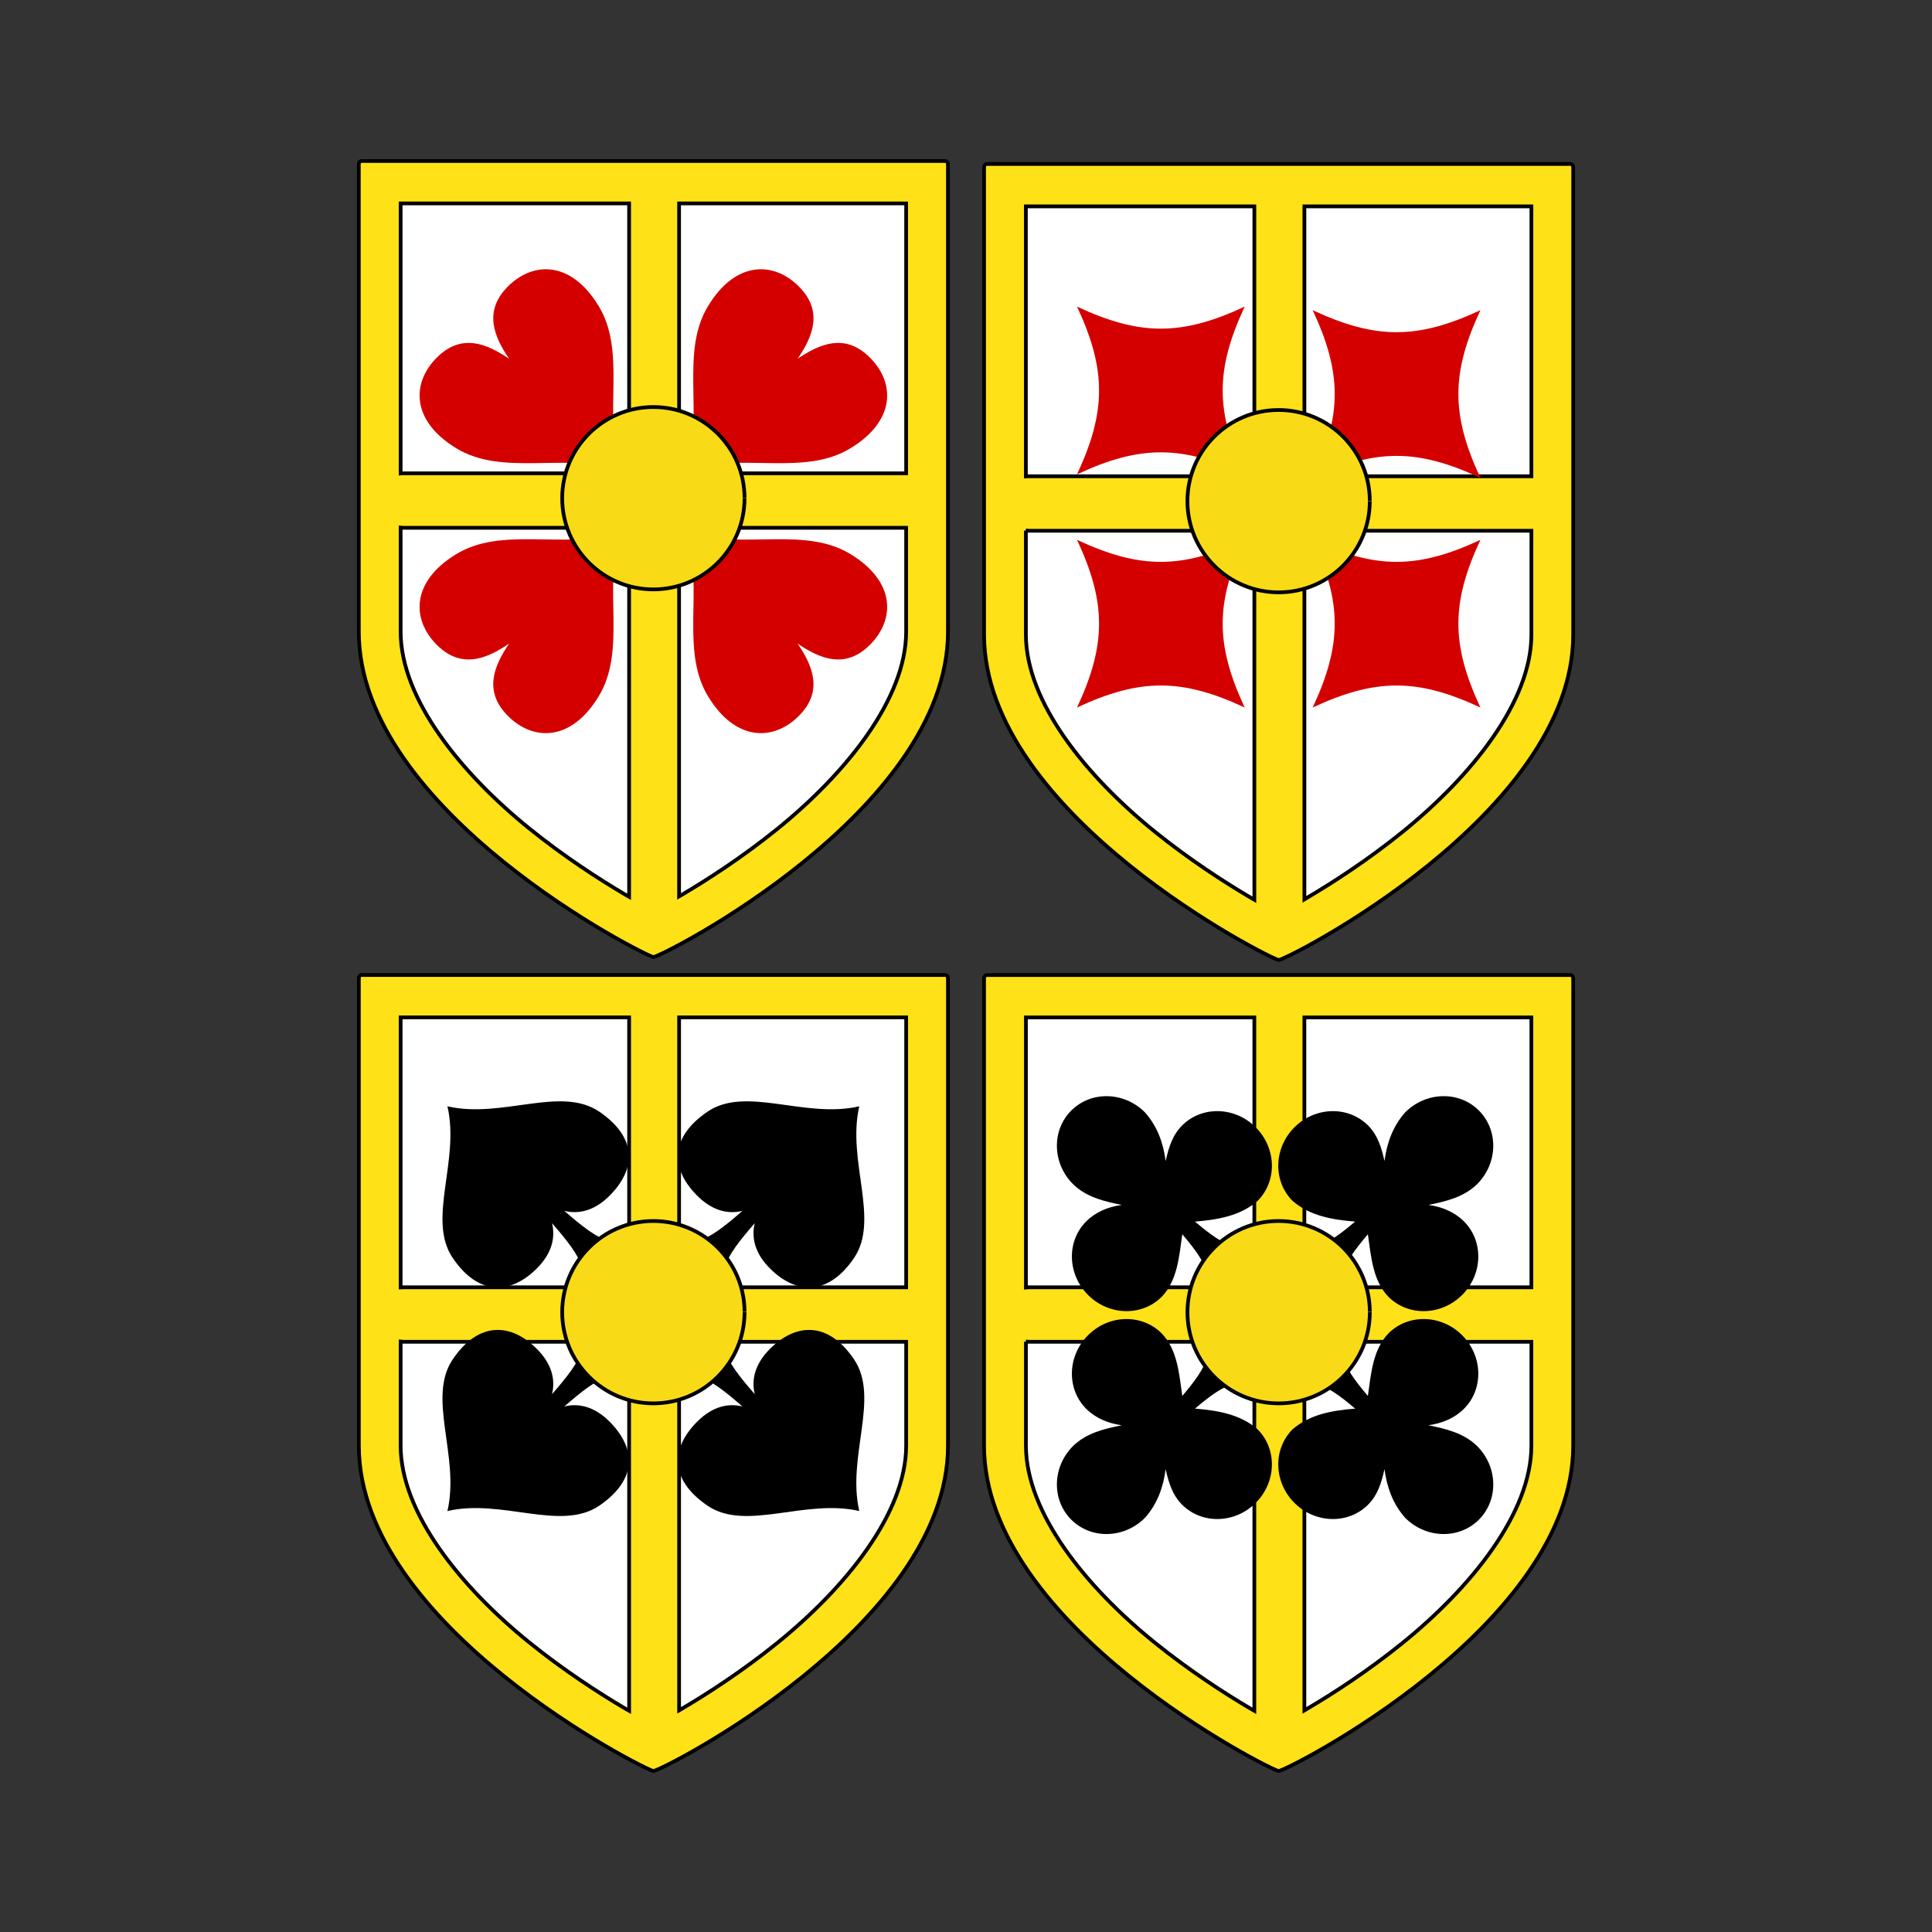 <svg:svg xmlns:dc="http://purl.org/dc/elements/1.1/" xmlns:ns2="http://creativecommons.org/ns#" xmlns:rdf="http://www.w3.org/1999/02/22-rdf-syntax-ns#" xmlns:svg="http://www.w3.org/2000/svg" height="325.884" id="svg2" version="1.0" viewBox="-60.209 -26.847 325.884 325.884" width="325.884">
  <svg:rect x="-60.209" y="-26.847" width="325.884" height="325.884" fill="#333333" stroke="none"/>
  <svg:g id="g14435" transform="translate(-58.362 -178.7)">
    <svg:g fill-rule="evenodd" id="g14431">
      <svg:path d="m59.161 179.01c-0.268 0-0.485 0.24-0.485 0.54v78.85c0 30.4 48.494 54.8 49.684 54.88s49.69-24.48 49.69-54.88v-78.85c0-0.3-0.22-0.54-0.49-0.54h-98.399z" fill="#fff" id="path12703" />
      <svg:path d="m59.161 179.01c-0.268 0-0.485 0.24-0.485 0.54v78.85c0 30.4 48.494 54.8 49.684 54.88s49.69-24.48 49.69-54.88v-78.85c0-0.3-0.22-0.54-0.49-0.54h-98.399zm6.571 7.15h38.538v45.53h-38.066c-0.16 0-0.317 0-0.472 0.02v-45.55zm46.968 0h38.3v45.53h-38.3v-45.53zm-46.968 54.69c0.155 0.02 0.312 0.03 0.472 0.03h38.066v62.25c-0.22-0.12-0.41-0.24-0.64-0.37-4.471-2.63-10.387-6.47-16.168-11.14-11.563-9.34-21.73-21.88-21.73-33.22v-17.55zm46.968 0.03h38.3v17.52c0 11.34-10.18 23.93-21.74 33.28-5.79 4.68-11.7 8.52-16.16 11.14-0.14 0.08-0.26 0.15-0.4 0.23v-62.17z" fill="#ffe117" id="path10990" stroke="#000" stroke-width=".629" />
    </svg:g>
    <svg:g fill="#d40000" id="g14422" transform="translate(.795 -3.013)">
      <svg:path d="m83.22 215.37c-2.493-3.69-4.386-7.99-0.184-12.19s10.597-4.41 15.284 3.28c4.69 7.68 0.876 17.68 3.46 27.47-9.788-2.58-19.785 1.23-27.473-3.46s-7.48-11.08-3.277-15.28c4.202-4.21 8.496-2.31 12.19 0.18z" id="path14405" />
      <svg:path d="m131.91 215.37c2.5-3.69 4.39-7.99 0.19-12.19s-10.6-4.41-15.29 3.28c-4.68 7.68-0.87 17.68-3.46 27.47 9.79-2.58 19.79 1.23 27.48-3.46 7.68-4.69 7.48-11.08 3.27-15.28-4.2-4.21-8.49-2.31-12.19 0.18z" id="path14416" />
      <svg:path d="m131.91 263.44c3.7 2.5 7.99 4.39 12.19 0.19 4.21-4.21 4.41-10.6-3.27-15.29-7.69-4.68-17.69-0.87-27.48-3.46 2.59 9.79-1.22 19.79 3.46 27.48 4.69 7.68 11.09 7.48 15.29 3.27 4.2-4.2 2.31-8.49-0.19-12.19z" id="path14418" />
      <svg:path d="m83.22 263.44c-3.694 2.5-7.988 4.39-12.19 0.19-4.203-4.21-4.411-10.6 3.277-15.29 7.688-4.68 17.685-0.87 27.473-3.46-2.584 9.79 1.23 19.79-3.46 27.48-4.687 7.68-11.082 7.48-15.284 3.27-4.202-4.2-2.309-8.49 0.184-12.19z" id="path14420" />
    </svg:g>
    <svg:path d="m123.74 235.89c0 8.49-6.88 15.37-15.37 15.38-8.486 0-15.375-6.87-15.388-15.36-0.014-8.49 6.854-15.38 15.348-15.4 8.49-0.02 15.39 6.84 15.41 15.33" fill="#f8db16" fill-rule="evenodd" id="path10998" stroke="#000" stroke-width=".629" />
  </svg:g>
  <svg:g id="g14490" transform="translate(-19.307 -162.42)">
    <svg:path d="m125.57 163.23c-0.27 0-0.48 0.24-0.48 0.54v78.85c0 30.4 48.49 54.8 49.68 54.88s49.69-24.48 49.69-54.88v-78.85c0-0.3-0.22-0.54-0.49-0.54h-98.4z" fill="#fff" fill-rule="evenodd" id="path14381" />
    <svg:path d="m125.57 163.23c-0.27 0-0.48 0.24-0.48 0.54v78.85c0 30.4 48.49 54.8 49.68 54.88s49.69-24.48 49.69-54.88v-78.85c0-0.3-0.22-0.54-0.49-0.54h-98.4zm6.57 7.15h38.54v45.53h-38.06c-0.16 0-0.32 0.01-0.48 0.02v-45.55zm46.98 0h38.29v45.53h-38.29v-45.53zm-46.98 54.69c0.16 0.02 0.32 0.03 0.48 0.03h38.06v62.25c-0.21-0.12-0.41-0.24-0.63-0.37-4.48-2.63-10.39-6.47-16.18-11.14-11.56-9.34-21.73-21.87-21.73-33.22v-17.55zm46.98 0.03h38.29v17.52c0 11.34-10.18 23.93-21.74 33.28-5.78 4.68-11.7 8.52-16.16 11.14-0.14 0.08-0.26 0.15-0.39 0.23v-62.17z" fill="#ffe117" fill-rule="evenodd" id="path14383" stroke="#000" stroke-width=".629" />
    <svg:g fill="#d40000" id="g14481" transform="translate(-174.17 -84.976)">
      <svg:path d="m354.69 272.87c10.61 4.95 17.68 4.95 28.29 0-4.95 10.61-4.95 17.68 0 28.29-10.61-4.95-17.68-4.95-28.29 0 4.95-10.61 4.95-17.68 0-28.29z" id="path14446" />
      <svg:path d="m314.94 311.61c10.6 4.95 17.67 4.95 28.28 0-4.95 10.6-4.95 17.67 0 28.28-10.61-4.95-17.68-4.95-28.28 0 4.95-10.61 4.95-17.68 0-28.28z" id="path14448" />
      <svg:path d="m314.94 272.27c10.6 4.95 17.67 4.95 28.28 0-4.95 10.61-4.95 17.68 0 28.29-10.61-4.95-17.68-4.95-28.28 0 4.95-10.61 4.95-17.68 0-28.29z" id="path14450" />
      <svg:path d="m354.69 311.61c10.61 4.95 17.68 4.95 28.29 0-4.95 10.6-4.95 17.67 0 28.28-10.61-4.95-17.68-4.95-28.29 0 4.95-10.61 4.95-17.68 0-28.28z" id="rect3462" />
    </svg:g>
    <svg:path d="m190.15 220.11c0 8.49-6.87 15.37-15.36 15.38s-15.38-6.87-15.4-15.36c-0.01-8.49 6.86-15.38 15.35-15.4s15.39 6.84 15.41 15.33" fill="#f8db16" fill-rule="evenodd" id="path14385" stroke="#000" stroke-width=".629" />
  </svg:g>
  <svg:g id="g14517" transform="translate(-198.9 -231.13)">
    <svg:path d="m199.7 368.74c-0.27 0-0.48 0.24-0.48 0.54v78.85c0 30.4 48.49 54.8 49.68 54.88s49.69-24.48 49.69-54.88v-78.85c0-0.3-0.22-0.54-0.49-0.54h-98.4z" fill="#fff" fill-rule="evenodd" id="path14373" />
    <svg:path d="m199.7 368.74c-0.27 0-0.48 0.24-0.48 0.54v78.85c0 30.4 48.49 54.8 49.68 54.88s49.69-24.48 49.69-54.88v-78.85c0-0.3-0.22-0.54-0.49-0.54h-98.4zm6.57 7.15h38.54v45.53h-38.07c-0.16 0-0.31 0.01-0.47 0.02v-45.55zm46.97 0h38.3v45.53h-38.3v-45.53zm-46.97 54.69c0.16 0.02 0.31 0.03 0.47 0.03h38.07v62.25c-0.22-0.12-0.41-0.24-0.64-0.37-4.47-2.63-10.39-6.47-16.17-11.14-11.56-9.34-21.73-21.87-21.73-33.22v-17.55zm46.97 0.03h38.3v17.52c0 11.34-10.18 23.93-21.74 33.28-5.79 4.68-11.7 8.52-16.16 11.14-0.14 0.08-0.26 0.15-0.4 0.23v-62.17z" fill="#ffe117" fill-rule="evenodd" id="path14375" stroke="#000" stroke-width=".629" />
    <svg:g id="g14508" transform="translate(-60.267 169.95)">
      <svg:path d="m295.65 256.3c3.96-6.23 1.53-9.77-3.58-15.65 0.58 2.36 0.05 5.05-2.59 7.67-4.33 4.31-9.74 4.69-14.14-1.77-4.43-6.51 1.23-16.4-0.91-25.61 9.21 2.13 19.11-3.52 25.62 0.91 6.45 4.4 6.19 9.69 1.76 14.14-2.62 2.64-5.31 3.17-7.66 2.59 5.87 5.11 9.41 7.54 15.64 3.58-3.54 3.53-10.61 10.6-14.14 14.14z" id="path14500" />
      <svg:path d="m322.69 256.3c-3.97-6.23-1.53-9.77 3.58-15.65-0.58 2.36-0.05 5.05 2.59 7.67 4.33 4.31 9.74 4.69 14.14-1.77 4.43-6.51-1.23-16.4 0.9-25.61-9.2 2.13-19.1-3.52-25.61 0.91-6.45 4.4-6.19 9.69-1.76 14.14 2.62 2.64 5.31 3.17 7.66 2.59-5.87 5.11-9.41 7.54-15.64 3.58l14.14 14.14z" id="path14502" />
      <svg:path d="m322.69 253.85c-3.97 6.23-1.53 9.77 3.58 15.65-0.58-2.36-0.05-5.05 2.59-7.67 4.33-4.31 9.74-4.69 14.14 1.77 4.43 6.51-1.23 16.41 0.9 25.61-9.2-2.13-19.1 3.52-25.61-0.91-6.45-4.4-6.19-9.68-1.76-14.14 2.62-2.64 5.31-3.17 7.66-2.59-5.87-5.1-9.41-7.54-15.64-3.58l14.14-14.14z" id="path14504" />
      <svg:path d="m295.65 253.85c3.96 6.23 1.53 9.77-3.58 15.65 0.58-2.36 0.05-5.05-2.59-7.67-4.33-4.31-9.74-4.69-14.14 1.77-4.43 6.51 1.23 16.41-0.91 25.61 9.21-2.13 19.11 3.52 25.62-0.91 6.45-4.4 6.19-9.68 1.76-14.14-2.62-2.64-5.31-3.17-7.66-2.59 5.87-5.1 9.41-7.54 15.64-3.58-3.54-3.53-10.61-10.6-14.14-14.14z" id="path14506" />
    </svg:g>
    <svg:path d="m264.28 425.62c0 8.49-6.88 15.37-15.37 15.38s-15.37-6.87-15.39-15.36c-0.01-8.49 6.86-15.38 15.35-15.4s15.39 6.84 15.41 15.33" fill="#f8db16" fill-rule="evenodd" id="path14377" stroke="#000" stroke-width=".629" />
  </svg:g>
  <svg:g id="g14542" transform="translate(-22.32 -164.23)">
    <svg:path d="m128.59 301.85c-0.27 0-0.49 0.24-0.49 0.53v78.85c0 30.41 48.49 54.81 49.68 54.88 1.19 0.08 49.69-24.47 49.69-54.88v-78.85c0-0.29-0.22-0.53-0.49-0.53h-98.39z" fill="#fff" fill-rule="evenodd" id="path14365" />
    <svg:path d="m128.59 301.85c-0.27 0-0.49 0.24-0.49 0.53v78.85c0 30.41 48.49 54.81 49.68 54.88 1.19 0.08 49.69-24.47 49.69-54.88v-78.85c0-0.29-0.22-0.53-0.49-0.53h-98.39zm6.57 7.15h38.53v45.52h-38.06c-0.16 0-0.32 0.01-0.47 0.03v-45.55zm46.97 0h38.29v45.52h-38.29v-45.52zm-46.97 54.69c0.15 0.02 0.31 0.02 0.47 0.02h38.06v62.25c-0.21-0.12-0.41-0.23-0.63-0.36-4.48-2.64-10.39-6.48-16.17-11.15-11.57-9.34-21.73-21.87-21.73-33.22v-17.54zm46.97 0.02h38.29v17.52c0 11.35-10.17 23.93-21.74 33.29-5.78 4.68-11.69 8.52-16.16 11.14-0.13 0.08-0.26 0.15-0.39 0.23v-62.18z" fill="#ffe117" fill-rule="evenodd" id="path14367" stroke="#000" stroke-width=".629" />
    <svg:g id="g14533" transform="translate(-172.36 53.035)">
      <svg:path d="m315.17 271.67c-3.35 3.35-3.21 8.91 0.3 12.42 2.24 2.19 5.25 2.91 8.22 3.5-2.33 0.32-4.4 1.19-5.99 2.77-3.35 3.34-3.21 8.91 0.3 12.42s9.08 3.65 12.42 0.31c2.67-2.76 2.94-6.82 3.48-10.55 4.38 5.14 6.27 8.59 2.82 14.15l13.47-13.47c-5.56 3.45-9.01 1.55-14.15-2.82 3.91-0.31 7.65-0.98 10.55-3.48 3.34-3.34 3.21-8.91-0.31-12.42-3.51-3.52-9.08-3.65-12.42-0.31-1.63 1.63-2.28 3.78-2.77 6-0.41-3.11-1.42-5.89-3.5-8.22-3.51-3.51-9.07-3.65-12.42-0.3z" id="path14398" />
      <svg:path d="m383.93 271.67c3.34 3.35 3.21 8.91-0.31 12.42-2.24 2.19-5.25 2.91-8.21 3.5 2.32 0.32 4.4 1.19 5.99 2.77 3.35 3.34 3.21 8.91-0.3 12.42-3.52 3.51-9.08 3.65-12.43 0.31-2.66-2.76-2.93-6.82-3.47-10.55-4.38 5.14-6.28 8.59-2.82 14.15-3.37-3.37-10.11-10.1-13.47-13.47 5.55 3.45 9 1.55 14.14-2.82-3.91-0.31-7.65-0.98-10.54-3.48-3.35-3.34-3.21-8.91 0.3-12.42 3.52-3.52 9.08-3.65 12.43-0.31 1.62 1.63 2.28 3.78 2.76 6 0.42-3.11 1.43-5.89 3.5-8.22 3.51-3.51 9.08-3.65 12.43-0.3z" id="path14527" />
      <svg:path d="m383.93 340.68c3.34-3.35 3.21-8.91-0.31-12.42-2.24-2.19-5.25-2.91-8.21-3.5 2.32-0.33 4.4-1.19 5.99-2.77 3.35-3.34 3.21-8.91-0.3-12.42-3.52-3.52-9.08-3.65-12.43-0.31-2.66 2.76-2.93 6.82-3.47 10.55-4.38-5.14-6.28-8.59-2.82-14.15-3.37 3.37-10.11 10.1-13.47 13.47 5.55-3.45 9-1.56 14.14 2.82-3.91 0.31-7.65 0.98-10.54 3.48-3.35 3.34-3.21 8.91 0.3 12.42 3.52 3.51 9.08 3.65 12.43 0.3 1.62-1.62 2.28-3.77 2.76-5.99 0.42 3.11 1.43 5.89 3.5 8.22 3.51 3.51 9.08 3.65 12.43 0.3z" id="path14529" />
      <svg:path d="m315.17 340.68c-3.35-3.35-3.21-8.91 0.3-12.42 2.24-2.19 5.25-2.91 8.22-3.5-2.33-0.33-4.4-1.19-5.99-2.77-3.35-3.34-3.21-8.91 0.3-12.42 3.51-3.52 9.08-3.65 12.42-0.31 2.67 2.76 2.94 6.82 3.48 10.55 4.38-5.14 6.27-8.59 2.82-14.15l13.47 13.47c-5.56-3.45-9.01-1.56-14.15 2.82 3.91 0.31 7.65 0.98 10.55 3.48 3.34 3.34 3.21 8.91-0.31 12.42-3.51 3.51-9.08 3.65-12.42 0.3-1.63-1.62-2.28-3.77-2.77-5.99-0.41 3.11-1.42 5.89-3.5 8.22-3.51 3.51-9.07 3.65-12.42 0.3z" id="path14531" />
    </svg:g>
    <svg:path d="m193.17 358.72c0 8.49-6.88 15.38-15.37 15.38-8.49 0.01-15.38-6.86-15.39-15.35-0.02-8.49 6.85-15.39 15.34-15.41s15.39 6.84 15.42 15.33" fill="#f8db16" fill-rule="evenodd" id="path14369" stroke="#000" stroke-width=".629" />
  </svg:g>
</svg:svg>